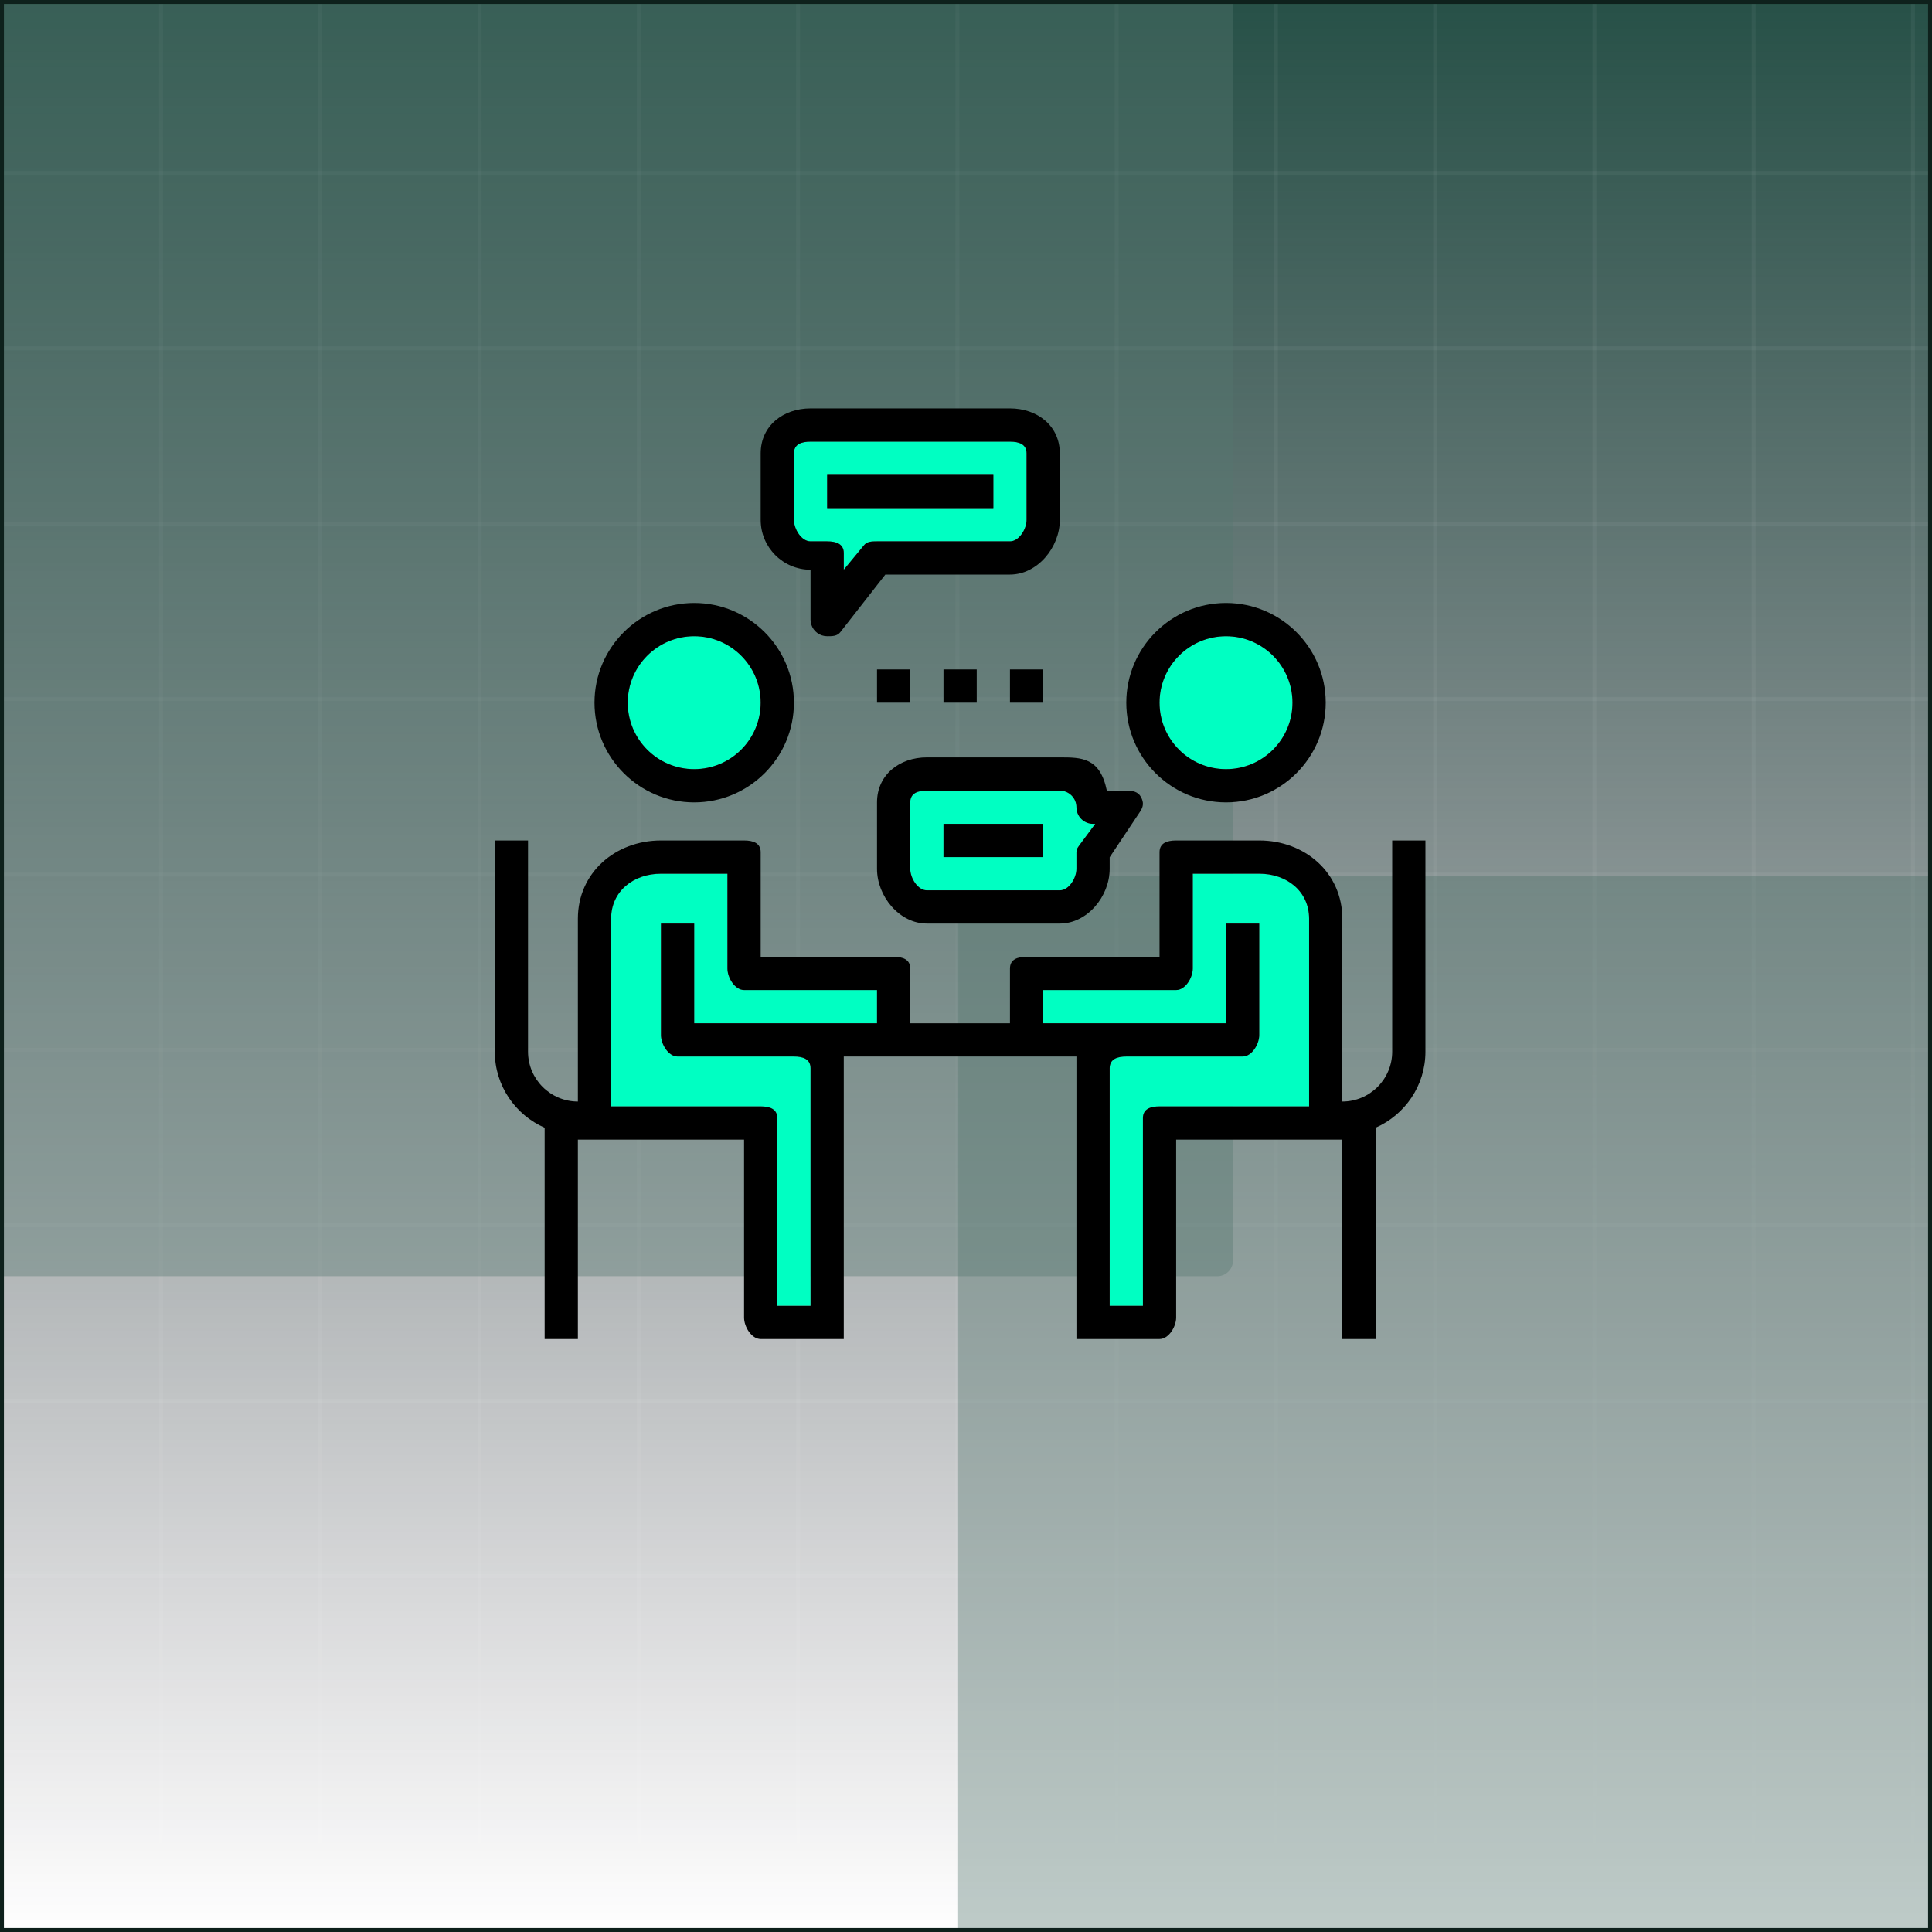 <svg width="492" height="492" viewBox="0 0 492 492" fill="none" xmlns="http://www.w3.org/2000/svg">
<g clip-path="url(#clip0_21_15089)">
<rect width="492" height="492" fill="url(#paint0_linear_21_15089)"/>
<line x1="-310" y1="44.029" x2="801.986" y2="44.029" stroke="#FAFAFA" stroke-opacity="0.05"/>
<line x1="-310" y1="88.697" x2="801.986" y2="88.697" stroke="#FAFAFA" stroke-opacity="0.05"/>
<line x1="-310" y1="133.365" x2="801.986" y2="133.365" stroke="#FAFAFA" stroke-opacity="0.05"/>
<line x1="-310" y1="178.033" x2="801.986" y2="178.033" stroke="#FAFAFA" stroke-opacity="0.05"/>
<line x1="-310" y1="222.701" x2="801.986" y2="222.701" stroke="#FAFAFA" stroke-opacity="0.05"/>
<line x1="-310" y1="267.369" x2="801.986" y2="267.369" stroke="#FAFAFA" stroke-opacity="0.05"/>
<line x1="-310" y1="312.037" x2="801.986" y2="312.037" stroke="#FAFAFA" stroke-opacity="0.05"/>
<line x1="-310" y1="356.704" x2="801.986" y2="356.704" stroke="#FAFAFA" stroke-opacity="0.05"/>
<line x1="-310" y1="401.372" x2="801.986" y2="401.372" stroke="#FAFAFA" stroke-opacity="0.05"/>
<line x1="-310" y1="446.04" x2="801.986" y2="446.04" stroke="#FAFAFA" stroke-opacity="0.05"/>
<line x1="0.451" y1="494" x2="0.451" y2="-2" stroke="#FAFAFA" stroke-opacity="0.05"/>
<line x1="41.009" y1="494" x2="41.009" y2="-2" stroke="#FAFAFA" stroke-opacity="0.05"/>
<line x1="81.568" y1="494" x2="81.568" y2="-2" stroke="#FAFAFA" stroke-opacity="0.05"/>
<line x1="122.127" y1="494" x2="122.127" y2="-2" stroke="#FAFAFA" stroke-opacity="0.05"/>
<line x1="162.686" y1="494" x2="162.686" y2="-2" stroke="#FAFAFA" stroke-opacity="0.05"/>
<line x1="203.244" y1="494" x2="203.244" y2="-2" stroke="#FAFAFA" stroke-opacity="0.05"/>
<line x1="243.803" y1="494" x2="243.803" y2="-2" stroke="#FAFAFA" stroke-opacity="0.05"/>
<line x1="284.362" y1="494" x2="284.362" y2="-2" stroke="#FAFAFA" stroke-opacity="0.05"/>
<line x1="324.921" y1="494" x2="324.921" y2="-2" stroke="#FAFAFA" stroke-opacity="0.05"/>
<line x1="365.48" y1="494" x2="365.48" y2="-2" stroke="#FAFAFA" stroke-opacity="0.05"/>
<line x1="406.038" y1="494" x2="406.038" y2="-2" stroke="#FAFAFA" stroke-opacity="0.05"/>
<line x1="446.597" y1="494" x2="446.597" y2="-2" stroke="#FAFAFA" stroke-opacity="0.05"/>
<line x1="487.156" y1="494" x2="487.156" y2="-2" stroke="#FAFAFA" stroke-opacity="0.05"/>
<g filter="url(#filter0_f_21_15089)">
<rect x="-40" y="-29" width="354" height="354" rx="4" fill="#56776F" fill-opacity="0.38"/>
</g>
<g filter="url(#filter1_f_21_15089)">
<rect x="244" y="223" width="354" height="354" rx="4" fill="#56776F" fill-opacity="0.38"/>
</g>
<g clip-path="url(#clip1_21_15089)">
<path d="M236.036 226.732H269.893C272.225 226.732 274.125 223.596 274.125 221.264V217.032C274.125 216.198 274.375 215.999 274.836 215.305L278.912 209.804H278.357C276.021 209.804 274.125 207.908 274.125 205.571C274.125 203.24 272.225 201.339 269.893 201.339H236.036C233.704 201.339 231.804 202 231.804 204.336V221.264C231.804 223.596 233.704 226.732 236.036 226.732ZM240.268 209.804H265.661V218.268H240.268V209.804Z" fill="#00FFC2"/>
<path d="M176.786 195.871C186.135 195.871 193.714 188.292 193.714 178.943C193.714 169.593 186.135 162.014 176.786 162.014C167.436 162.014 159.857 169.593 159.857 178.943C159.857 188.292 167.436 195.871 176.786 195.871Z" fill="#00FFC2"/>
<path d="M210.643 137.857C212.979 137.857 214.875 138.513 214.875 140.854V145.086L219.954 138.932C220.753 137.866 222.006 137.857 223.339 137.857H257.196C259.528 137.857 261.429 134.721 261.429 132.389V115.461C261.429 113.125 259.528 112.464 257.196 112.464H206.411C204.079 112.464 202.179 113.125 202.179 115.456V132.385C202.179 134.721 204.079 137.857 206.411 137.857H210.643ZM210.643 120.929H252.964V129.393H210.643V120.929Z" fill="#00FFC2"/>
<path d="M312.214 195.871C321.564 195.871 329.143 188.292 329.143 178.943C329.143 169.593 321.564 162.014 312.214 162.014C302.865 162.014 295.286 169.593 295.286 178.943C295.286 188.292 302.865 195.871 312.214 195.871Z" fill="#00FFC2"/>
<path d="M320.679 222.5H303.75V233.961V238.193V246.657C303.75 248.993 301.854 252.125 299.518 252.125H265.661V260.589H278.357H286.821H312.214V235.196H320.679V263.586C320.679 265.922 318.783 269.054 316.446 269.054H286.821C284.49 269.054 282.589 269.714 282.589 272.05V332.536H291.054V284.746C291.054 282.406 292.95 281.75 295.286 281.75H333.375V233.961C333.375 226.956 327.679 222.5 320.679 222.5Z" fill="#00FFC2"/>
<path d="M185.25 246.657V238.193V233.961V222.5H168.321C161.321 222.5 155.625 226.956 155.625 233.961V281.75H193.714C196.05 281.75 197.946 282.406 197.946 284.746V332.536H206.411V272.05C206.411 269.714 204.51 269.054 202.179 269.054H172.554C170.217 269.054 168.321 265.922 168.321 263.586V235.196H176.786V260.589H202.179H210.643H223.339V252.125H189.482C187.146 252.125 185.25 248.993 185.25 246.657Z" fill="#00FFC2"/>
<path d="M176.786 204.336C190.79 204.336 202.179 192.947 202.179 178.943C202.179 164.939 190.79 153.55 176.786 153.55C162.782 153.55 151.393 164.939 151.393 178.943C151.393 192.947 162.782 204.336 176.786 204.336ZM176.786 162.014C186.122 162.014 193.714 169.607 193.714 178.943C193.714 188.279 186.122 195.871 176.786 195.871C167.45 195.871 159.857 188.279 159.857 178.943C159.857 169.607 167.45 162.014 176.786 162.014Z" fill="black"/>
<path d="M312.214 204.336C326.218 204.336 337.607 192.947 337.607 178.943C337.607 164.939 326.218 153.55 312.214 153.55C298.21 153.55 286.821 164.939 286.821 178.943C286.821 192.947 298.21 204.336 312.214 204.336ZM312.214 162.014C321.55 162.014 329.143 169.607 329.143 178.943C329.143 188.279 321.55 195.871 312.214 195.871C302.878 195.871 295.286 188.279 295.286 178.943C295.286 169.607 302.878 162.014 312.214 162.014Z" fill="black"/>
<path d="M354.536 214.036V267.818C354.536 274.818 348.839 280.514 341.839 280.514V233.961C341.839 222.293 332.347 214.036 320.679 214.036H299.518C297.182 214.036 295.286 214.692 295.286 217.032V233.961V238.193V243.661H261.429C259.092 243.661 257.196 244.317 257.196 246.657V260.589H231.804V246.657C231.804 244.317 229.908 243.661 227.571 243.661H193.714V238.193V233.961V217.032C193.714 214.692 191.818 214.036 189.482 214.036H168.321C156.653 214.036 147.161 222.293 147.161 233.961V280.514C140.161 280.514 134.464 274.818 134.464 267.818V214.036H126V267.818C126 276.473 131.235 283.908 138.696 287.184V341H147.161V290.214H151.393H155.625H189.482V335.532C189.482 337.868 191.378 341 193.714 341H206.411H210.643H214.875V335.532V272.05V269.054H227.571H261.429H274.125V272.05V335.532V341H278.357H282.589H295.286C297.622 341 299.518 337.868 299.518 335.532V290.214H333.375H337.607H341.839V341H350.304V287.184C357.765 283.908 363 276.473 363 267.818V214.036H354.536ZM210.643 260.589H202.179H176.786V235.196H168.321V263.586C168.321 265.922 170.217 269.054 172.554 269.054H202.179C204.51 269.054 206.411 269.714 206.411 272.05V332.536H197.946V284.746C197.946 282.406 196.05 281.75 193.714 281.75H155.625V233.961C155.625 226.956 161.321 222.5 168.321 222.5H185.25V233.961V238.193V246.657C185.25 248.993 187.146 252.125 189.482 252.125H223.339V260.589H210.643ZM295.286 281.75C292.95 281.75 291.054 282.406 291.054 284.746V332.536H282.589V272.05C282.589 269.714 284.49 269.054 286.821 269.054H316.446C318.783 269.054 320.679 265.922 320.679 263.586V235.196H312.214V260.589H286.821H278.357H265.661V252.125H299.518C301.854 252.125 303.75 248.993 303.75 246.657V238.193V233.961V222.5H320.679C327.679 222.5 333.375 226.956 333.375 233.961V281.75H295.286Z" fill="black"/>
<path d="M206.411 145.086V157.782C206.411 159.606 207.575 161.219 209.306 161.798C209.746 161.946 210.198 162.014 210.643 162.014C211.951 162.014 213.212 162.027 214.029 160.939L225.455 146.321H257.196C264.196 146.321 269.893 139.389 269.893 132.389V115.461C269.893 108.456 264.196 104 257.196 104H206.411C199.411 104 193.714 108.456 193.714 115.456V132.385C193.714 139.389 199.411 145.086 206.411 145.086ZM202.179 115.456C202.179 113.125 204.079 112.464 206.411 112.464H257.196C259.528 112.464 261.429 113.125 261.429 115.456V132.385C261.429 134.721 259.528 137.857 257.196 137.857H223.339C222.006 137.857 220.753 137.866 219.954 138.932L214.875 145.086V140.854C214.875 138.513 212.979 137.857 210.643 137.857H206.411C204.079 137.857 202.179 134.721 202.179 132.389V115.456Z" fill="black"/>
<path d="M252.964 120.929H210.643V129.393H252.964V120.929Z" fill="black"/>
<path d="M265.661 209.804H240.268V218.268H265.661V209.804Z" fill="black"/>
<path d="M236.036 192.875C229.036 192.875 223.339 197.331 223.339 204.336V221.264C223.339 228.264 229.036 235.196 236.036 235.196H269.893C276.893 235.196 282.589 228.264 282.589 221.264V218.31L290.343 206.68C291.21 205.381 291.291 204.331 290.554 202.956C289.818 201.581 288.383 201.339 286.821 201.339H281.866C280.118 192.875 275.412 192.875 269.893 192.875H236.036ZM274.125 205.571C274.125 207.908 276.021 209.804 278.357 209.804H278.912L274.836 215.301C274.375 215.995 274.125 216.194 274.125 217.032V221.264C274.125 223.596 272.225 226.732 269.893 226.732H236.036C233.704 226.732 231.804 223.596 231.804 221.264V204.336C231.804 202 233.704 201.339 236.036 201.339H269.893C272.225 201.339 274.125 203.24 274.125 205.571Z" fill="black"/>
<path d="M231.804 170.479H223.339V178.943H231.804V170.479Z" fill="black"/>
<path d="M248.732 170.479H240.268V178.943H248.732V170.479Z" fill="black"/>
<path d="M265.661 170.479H257.196V178.943H265.661V170.479Z" fill="black"/>
</g>
</g>
<rect x="0.5" y="0.5" width="491" height="491" stroke="#0E211C"/>
<defs>
<filter id="filter0_f_21_15089" x="-243" y="-232" width="760" height="760" filterUnits="userSpaceOnUse" color-interpolation-filters="sRGB">
<feFlood flood-opacity="0" result="BackgroundImageFix"/>
<feBlend mode="normal" in="SourceGraphic" in2="BackgroundImageFix" result="shape"/>
<feGaussianBlur stdDeviation="101.5" result="effect1_foregroundBlur_21_15089"/>
</filter>
<filter id="filter1_f_21_15089" x="41" y="20" width="760" height="760" filterUnits="userSpaceOnUse" color-interpolation-filters="sRGB">
<feFlood flood-opacity="0" result="BackgroundImageFix"/>
<feBlend mode="normal" in="SourceGraphic" in2="BackgroundImageFix" result="shape"/>
<feGaussianBlur stdDeviation="101.5" result="effect1_foregroundBlur_21_15089"/>
</filter>
<linearGradient id="paint0_linear_21_15089" x1="246" y1="-11.531" x2="246" y2="492" gradientUnits="userSpaceOnUse">
<stop stop-color="#224E44"/>
<stop offset="1" stop-color="#16141F" stop-opacity="0"/>
</linearGradient>
<clipPath id="clip0_21_15089">
<rect width="492" height="492" fill="white"/>
</clipPath>
<clipPath id="clip1_21_15089">
<rect width="237" height="237" fill="white" transform="translate(126 104)"/>
</clipPath>
</defs>
</svg>
